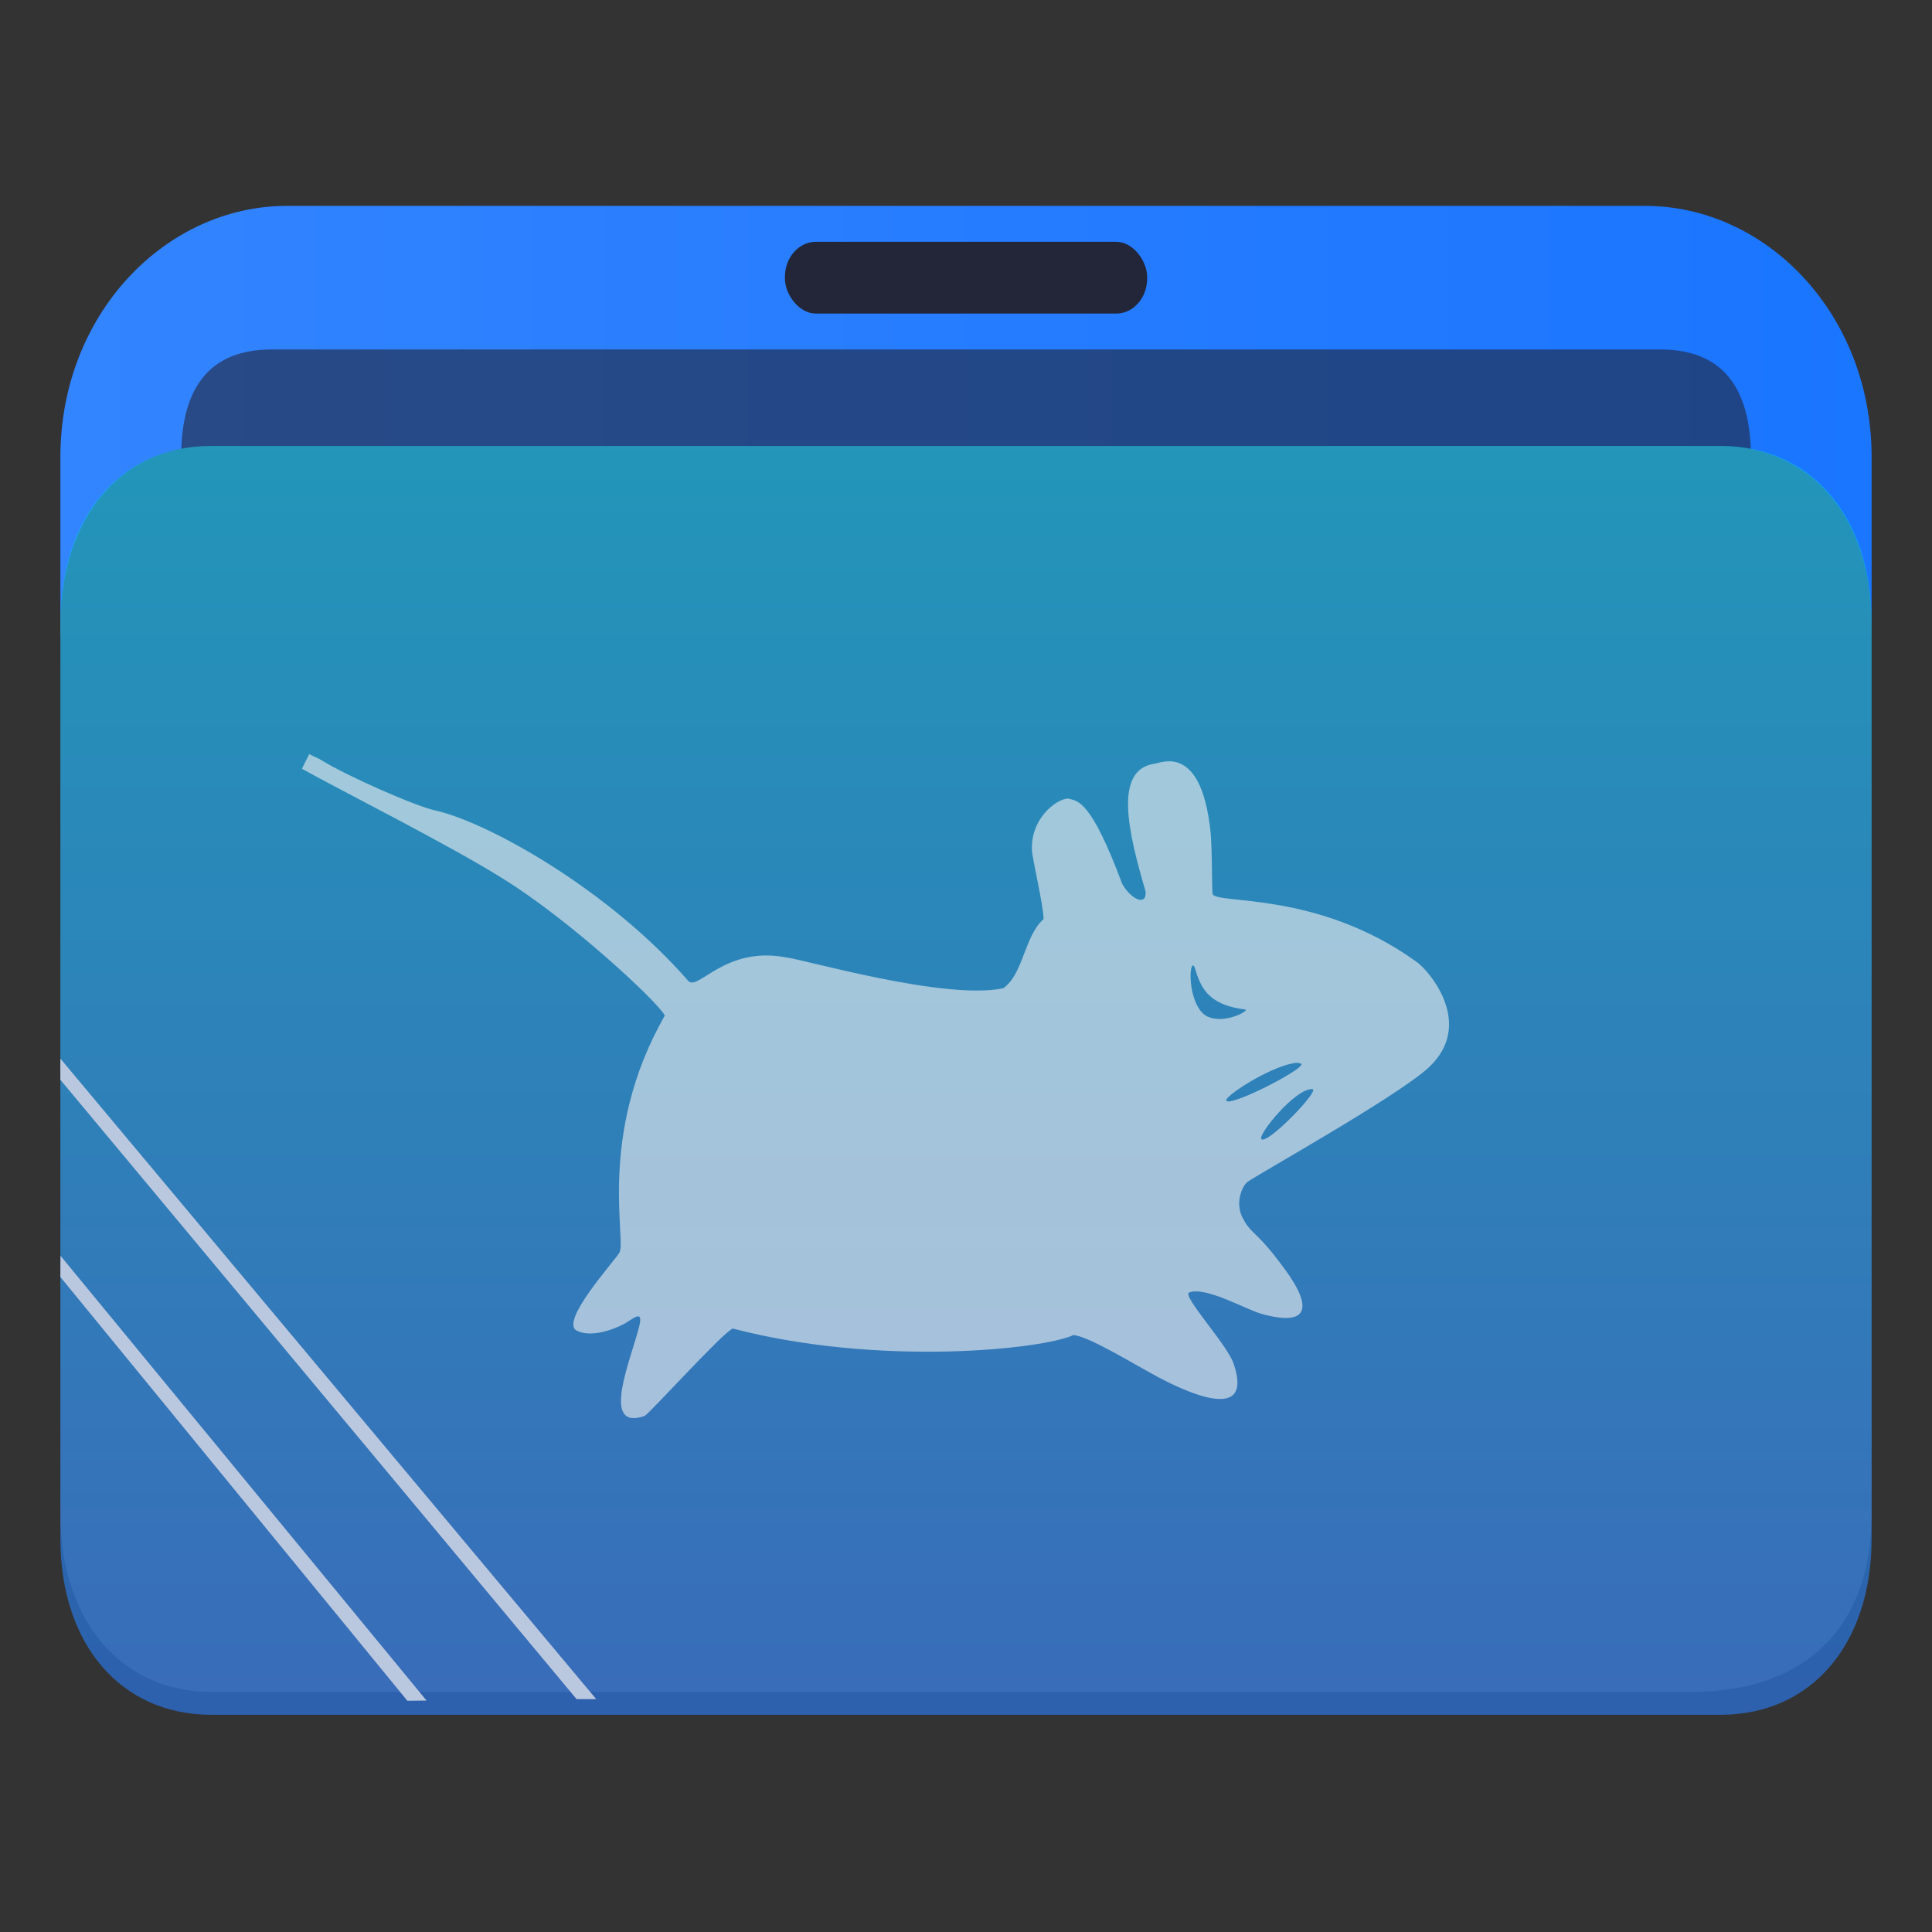 <?xml version="1.0" encoding="UTF-8" standalone="no"?>
<svg
   width="64"
   version="1.1"
   height="64"
   id="svg17"
   sodipodi:docname="thunar-filemanager.svg"
   inkscape:version="1.4 (unknown)"
   xmlns:inkscape="http://www.inkscape.org/namespaces/inkscape"
   xmlns:sodipodi="http://sodipodi.sourceforge.net/DTD/sodipodi-0.dtd"
   xmlns:xlink="http://www.w3.org/1999/xlink"
   xmlns="http://www.w3.org/2000/svg"
   xmlns:svg="http://www.w3.org/2000/svg"
   xmlns:rdf="http://www.w3.org/1999/02/22-rdf-syntax-ns#"
   xmlns:cc="http://creativecommons.org/ns#"
   xmlns:dc="http://purl.org/dc/elements/1.1/">
  <rect width="100%" height="100%" fill="#333333" stroke="none"/>
  <sodipodi:namedview
     pagecolor="#ffffff"
     bordercolor="#666666"
     borderopacity="1"
     objecttolerance="10"
     gridtolerance="10"
     guidetolerance="10"
     inkscape:pageopacity="0"
     inkscape:pageshadow="2"
     inkscape:window-width="1920"
     inkscape:window-height="996"
     id="namedview19"
     showgrid="false"
     inkscape:zoom="6.9384852"
     inkscape:cx="9.9445337"
     inkscape:cy="38.697207"
     inkscape:window-x="0"
     inkscape:window-y="0"
     inkscape:window-maximized="1"
     inkscape:current-layer="layer1"
     inkscape:document-rotation="0"
     inkscape:showpageshadow="2"
     inkscape:pagecheckerboard="0"
     inkscape:deskcolor="#d1d1d1">
    <inkscape:grid
       type="xygrid"
       id="grid931"
       originx="0"
       originy="0"
       spacingy="1"
       spacingx="1"
       units="px"
       visible="false" />
  </sodipodi:namedview>
  <defs
     id="defs5455">
    <linearGradient
       inkscape:collect="always"
       id="linearGradient4">
      <stop
         style="stop-color:#3384ff;stop-opacity:1;"
         offset="0"
         id="stop3" />
      <stop
         style="stop-color:#1a75ff;stop-opacity:1;"
         offset="1"
         id="stop4" />
    </linearGradient>
    <linearGradient
       inkscape:collect="always"
       id="linearGradient2">
      <stop
         style="stop-color:#2a7fff;stop-opacity:1"
         offset="0"
         id="stop1" />
      <stop
         style="stop-color:#00ccff;stop-opacity:1"
         offset="1"
         id="stop2" />
    </linearGradient>
    <clipPath
       clipPathUnits="userSpaceOnUse"
       id="clipPath79425-9-5-3">
      <rect
         style="opacity:0.5;fill:#000000;fill-opacity:1;stroke:none;stroke-width:0.856;stroke-dasharray:none;stroke-opacity:1;paint-order:stroke fill markers"
         id="rect79427-1-9-6"
         width="26.418"
         height="29.038"
         x="-16.228"
         y="-6.485" />
    </clipPath>
    <clipPath
       clipPathUnits="userSpaceOnUse"
       id="clipPath79425-9-5-5">
      <rect
         style="opacity:0.5;fill:#000000;fill-opacity:1;stroke:none;stroke-width:0.856;stroke-dasharray:none;stroke-opacity:1;paint-order:stroke fill markers"
         id="rect79427-1-9-62"
         width="26.418"
         height="29.038"
         x="-16.228"
         y="-6.485" />
    </clipPath>
    <linearGradient
       inkscape:collect="always"
       xlink:href="#linearGradient4"
       id="linearGradient1419-3"
       x1="0.529"
       y1="5.027"
       x2="16.404"
       y2="5.027"
       gradientUnits="userSpaceOnUse"
       gradientTransform="matrix(3.78,0,0,3.866,384.571,480.5)" />
    <clipPath
       clipPathUnits="userSpaceOnUse"
       id="clipPath79425-9-5-5-6">
      <rect
         style="opacity:0.5;fill:#000000;fill-opacity:1;stroke:none;stroke-width:0.856;stroke-dasharray:none;stroke-opacity:1;paint-order:stroke fill markers"
         id="rect79427-1-9-62-7"
         width="26.418"
         height="29.038"
         x="-16.228"
         y="-6.485" />
    </clipPath>
    <linearGradient
       inkscape:collect="always"
       xlink:href="#linearGradient2"
       id="linearGradient1662-5"
       gradientUnits="userSpaceOnUse"
       gradientTransform="matrix(3.776,0,0,3.903,384.577,479.893)"
       x1="9.326"
       y1="14.832"
       x2="9.326"
       y2="4.27" />
  </defs>
  <g
     inkscape:label="Capa 1"
     inkscape:groupmode="layer"
     id="layer1"
     transform="translate(-384.571,-483.798)">
    <g
       id="g1"
       transform="matrix(1,0,0,1.136,-1.6201835e-6,-70.336)">
      <path
         id="path32082-9-2"
         style="fill:url(#linearGradient1419-3);fill-opacity:1;stroke:none;stroke-width:5.117;stroke-linecap:round;stroke-linejoin:round;stroke-opacity:0.03"
         d="m 394.071,493.798 c -4,0 -7.5,3.14 -7.5,7.327 v 5.234 c 0,0 2,-5.234 5,-5.234 h 8 12 6 24 c 3,0 5,2.093 5,5.234 v 0 0 -5.234 c 0,-4.187 -3.5,-7.327 -7.5,-7.327 h -23.571 -5.929 -9 z"
         sodipodi:nodetypes="sccsccccccccccccs" />
      <rect
         x="410.572"
         y="494.845"
         width="12"
         height="2.093"
         ry="1.025"
         stroke-width="3.419"
         style="fill:#222638;fill-opacity:1;paint-order:stroke markers fill"
         id="rect12-5-9-3-9-9"
         rx="1.025" />
      <path
         d="m 418.305,497.985 h -3.467 -4.333 -16.933 c -2,0 -3,1.047 -3,3.14 v 0 0 h 52 v 0 0 c 0,-2.093 -1,-3.14 -3,-3.14 z"
         style="fill:#222638;fill-opacity:1;stroke-width:2.339;paint-order:markers stroke fill"
         id="path8-7-2-9-6-1-7-5-1"
         sodipodi:nodetypes="cccccccccccc"
         opacity="0.6" />
      <path
         style="display:inline;fill:#4f4f4f;fill-opacity:1;stroke:none;stroke-width:2.748;stroke-linecap:round;stroke-linejoin:round;stroke-opacity:0.03"
         d="m -14.026,2.501 6.167,4.13e-5 H -3.015 0.068 L 7.988,2.501 C 9.31,2.516 10.19,3.444 10.19,4.874 l -2.06e-4,11.76 c 0.008,1.415 -0.873,2.359 -2.634,2.359 H -14.026 c -1.321,0 -2.202,-0.944 -2.202,-2.359 V 4.874 c 0,-1.424 0.881,-2.373 2.201,-2.373 z"
         id="path1611-1-8-0-7-2-3"
         clip-path="url(#clipPath79425-9-5-5-6)"
         transform="matrix(2.271,0,0,2.203,423.428,495.289)"
         sodipodi:nodetypes="cccccccssccc" />
      <path
         d="m 418.571,500.798 h -4 -5 -18 c -3,0 -5,2.056 -5,5.139 v 26.722 c 0,3.083 2,5.139 5,5.139 h 50 c 3,0 5,-2.056 5,-5.139 v -26.722 c 0,-3.083 -2,-5.139 -5,-5.139 z"
         style="fill:url(#linearGradient1662-5);fill-opacity:1;stroke-width:3.838;paint-order:markers stroke fill"
         id="path8-7-2-9-6-1-9-2"
         sodipodi:nodetypes="ccccsssssscc"
         opacity="0.6" />
      <path
         d="m 386.571,519.281 17.1,18.06 h -10e-6 0.65 l -17.75,-18.678 v 0 0 z"
         id="path2653-4-7"
         style="fill:#bac8df;fill-opacity:1;stroke-width:0.481"
         sodipodi:nodetypes="cccccccc" />
      <path
         d="m 386.571,525.032 11.485,12.347 -1e-5,0.01 0.65,-0.006 v 0.006 l -12.13,-12.975 v 0 0 z"
         id="path2653-4-3-0"
         style="fill:#bac8df;fill-opacity:1;stroke-width:0.33"
         sodipodi:nodetypes="ccccccccc" />
    </g>
    <path
       d="m 394.818,508.775 c -0.084,0.164 -0.167,0.325 -0.246,0.49 1.266,0.705 4.913,2.541 6.644,3.63 2.188,1.343 5.146,4.084 5.379,4.545 -2.276,3.973 -1.243,7.49 -1.512,7.864 -0.193,0.312 -1.982,2.282 -1.406,2.573 0.572,0.287 1.481,-0.164 1.618,-0.251 0.286,-0.176 0.58,-0.432 0.457,0.081 -0.242,1.035 -1.34,3.524 0.176,2.995 0.184,-0.107 2.623,-2.801 2.918,-2.894 4.852,1.268 10.28,0.687 11.284,0.216 0.523,0.042 2.004,0.969 2.847,1.415 0.844,0.441 3.143,1.546 2.462,-0.462 -0.211,-0.635 -1.722,-2.256 -1.477,-2.362 0.54,-0.216 1.876,0.56 2.391,0.704 1.538,0.432 1.745,-0.166 0.774,-1.483 -0.959,-1.318 -1.102,-1.115 -1.406,-1.722 -0.237,-0.49 0,-1.031 0.175,-1.163 0.312,-0.238 4.904,-2.794 5.981,-3.772 1.595,-1.454 0,-3.268 -0.391,-3.525 -3.309,-2.387 -6.707,-1.876 -6.75,-2.255 -0.023,-0.432 -0.014,-1.679 -0.071,-2.11 -0.329,-2.926 -1.679,-2.19 -1.863,-2.19 -1.349,0.213 -0.853,2.283 -0.282,4.229 0.044,0.498 -0.47,0.278 -0.774,-0.247 -1.037,-2.789 -1.473,-2.739 -1.758,-2.823 -0.277,-0.065 -1.252,0.533 -1.235,1.661 0.005,0.322 0.387,1.856 0.387,2.326 -0.637,0.56 -0.668,1.829 -1.337,2.291 -1.946,0.406 -6.623,-0.964 -7.207,-1.025 -2.022,-0.38 -2.905,1.14 -3.23,0.776 -2.624,-3.014 -6.632,-5.252 -8.368,-5.639 -0.673,-0.145 -2.944,-1.151 -3.762,-1.658 -0.132,-0.083 -0.281,-0.135 -0.426,-0.211 z m 29.25,7.014 c 0.022,-0.029 0.048,0 0.073,0.041 0.194,0.643 0.408,1.255 1.683,1.409 0.15,0.029 -0.708,0.521 -1.296,0.213 -0.537,-0.327 -0.585,-1.512 -0.461,-1.657 z m 3.305,3.238 c 0.118,-0.029 0.203,-0.029 0.286,0 0.312,0.085 -2.261,1.423 -2.461,1.238 -0.123,-0.118 1.371,-1.088 2.18,-1.238 z m 0.673,0.85 c 0.268,0.025 -1.49,1.846 -1.688,1.657 -0.145,-0.131 1.139,-1.702 1.688,-1.657 z"
       id="path3"
       style="fill:#f2f2f2;fill-opacity:0.6;stroke-width:0.915" />
  </g>
</svg>
